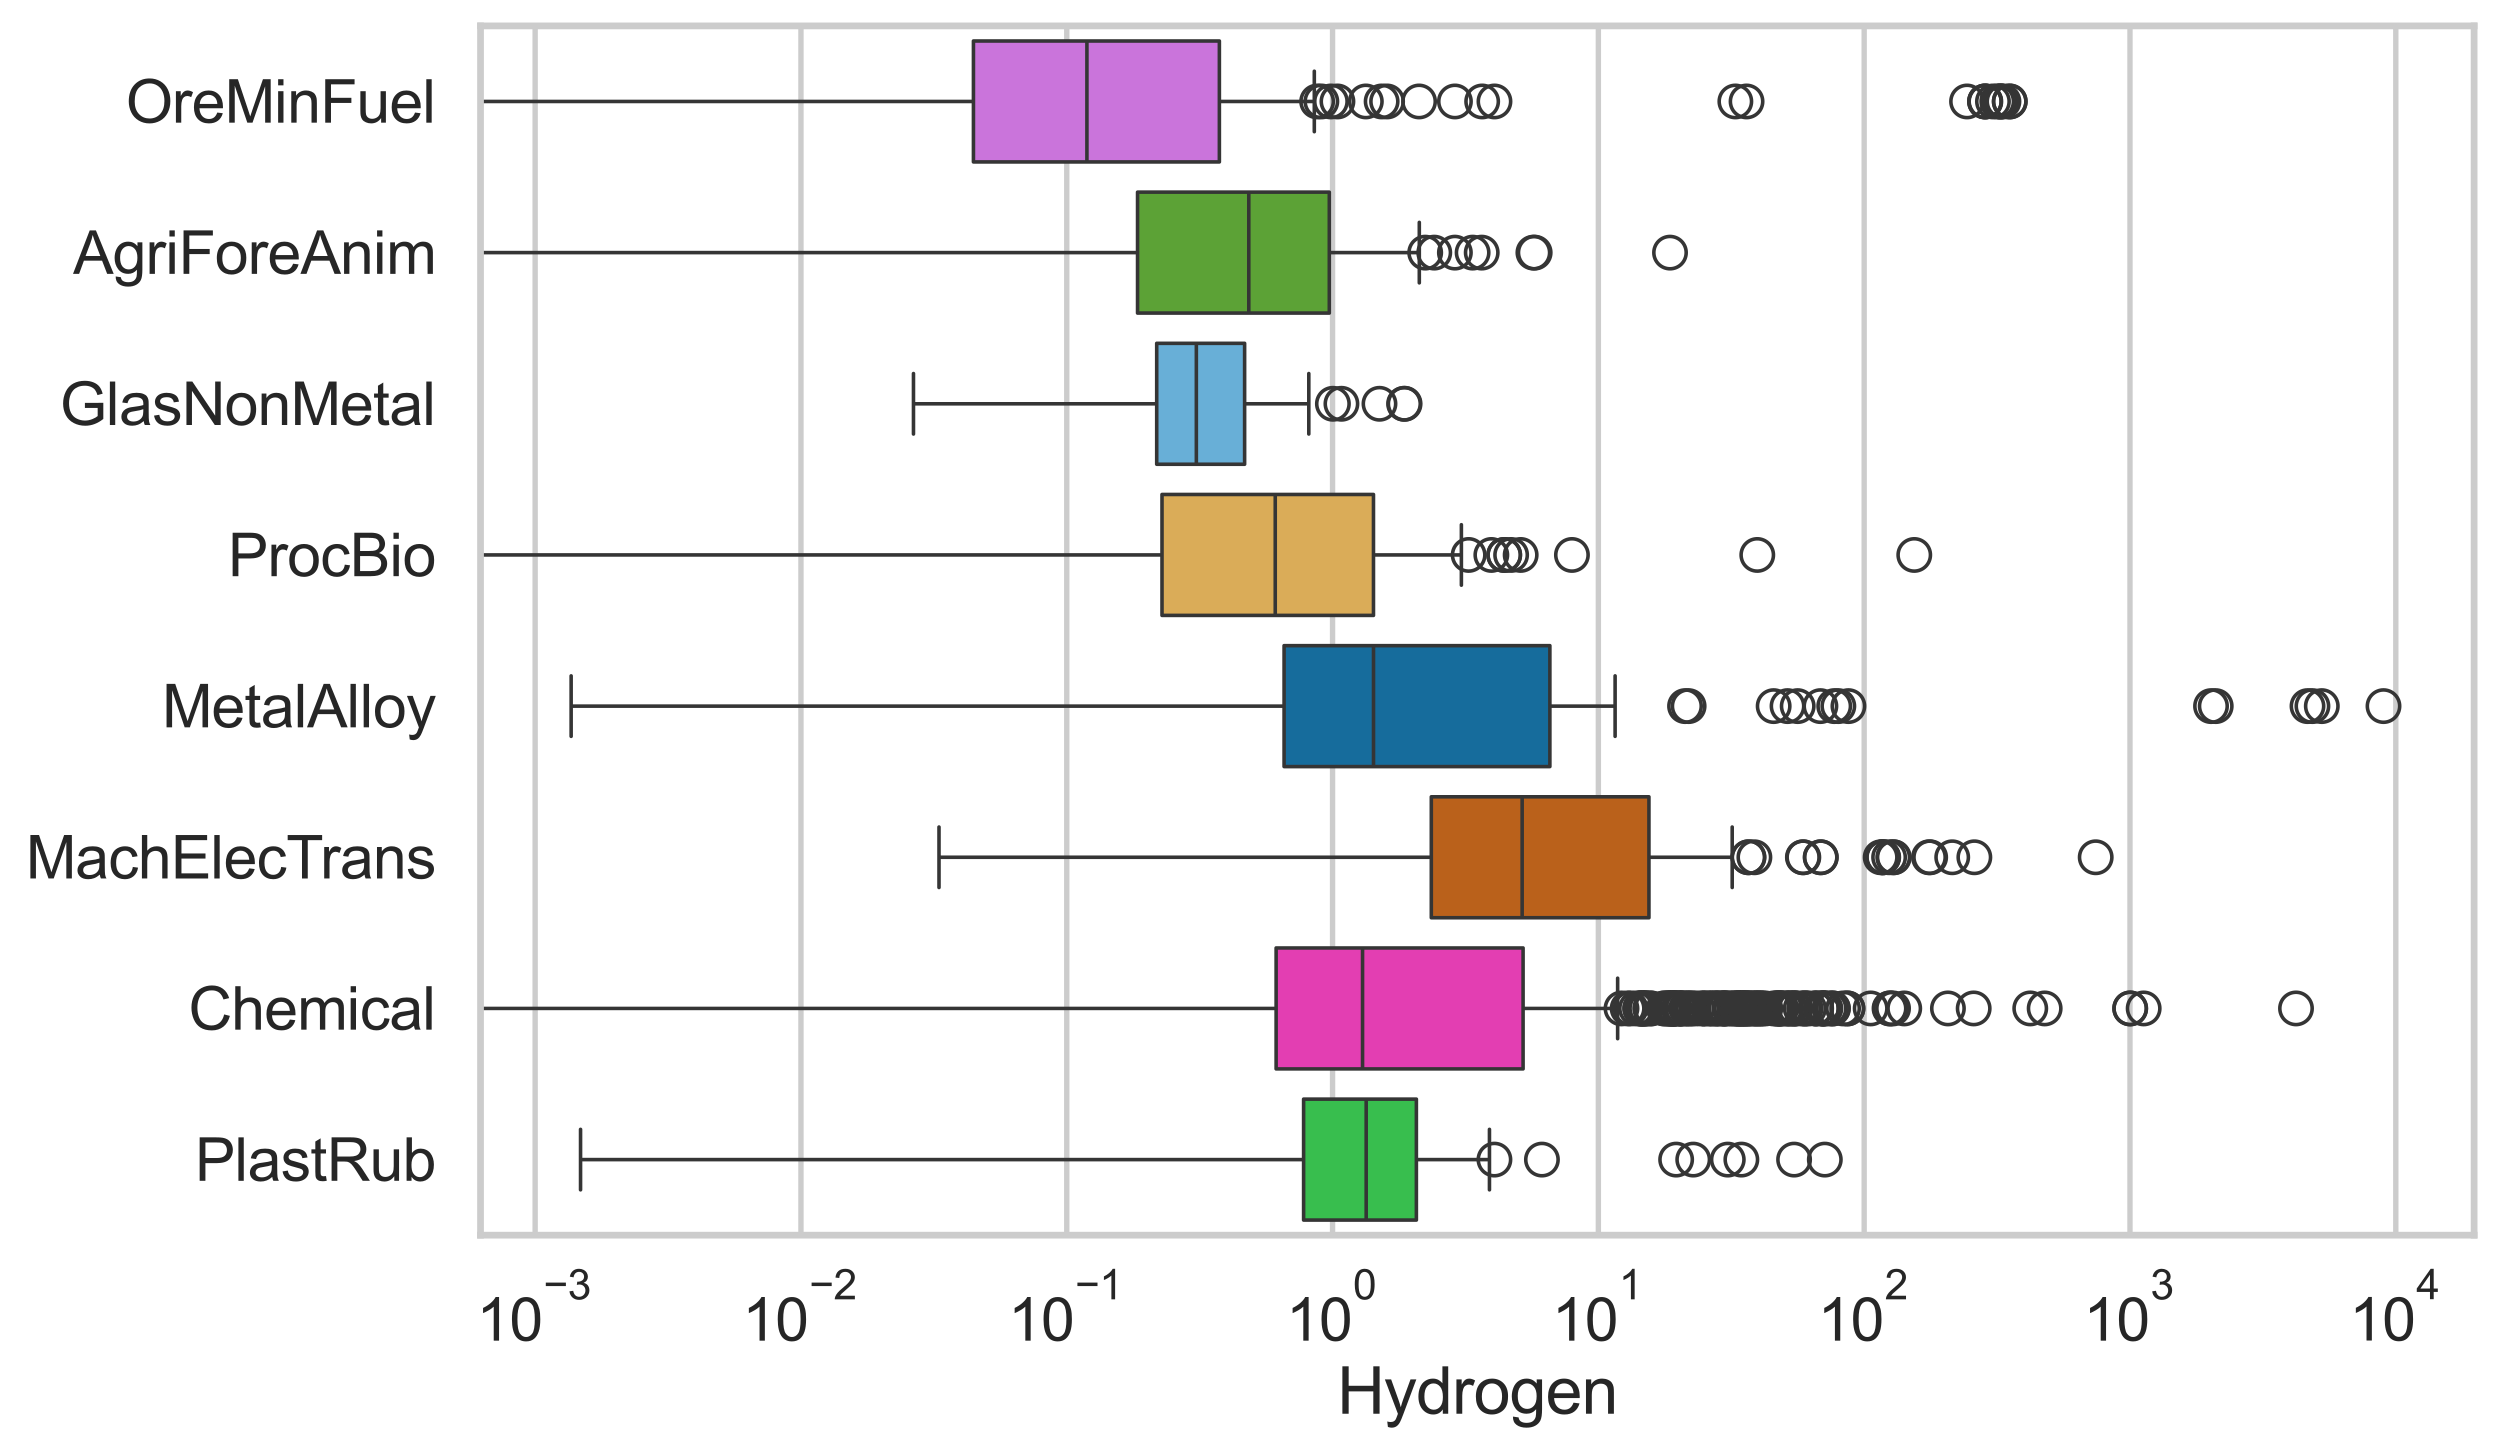 <?xml version="1.0" encoding="utf-8" standalone="no"?>
<!DOCTYPE svg PUBLIC "-//W3C//DTD SVG 1.1//EN"
  "http://www.w3.org/Graphics/SVG/1.1/DTD/svg11.dtd">
<svg xmlns:xlink="http://www.w3.org/1999/xlink" width="695.577pt" height="404.332pt" viewBox="0 0 695.577 404.332" xmlns="http://www.w3.org/2000/svg" version="1.1">
 <defs>
  <style type="text/css">*{stroke-linejoin: round; stroke-linecap: butt}</style>
 </defs>
 <g id="figure_1">
  <g id="patch_1">
   <path d="M 0 404.332 
L 695.577 404.332 
L 695.577 0 
L 0 0 
z
" style="fill: #ffffff"/>
  </g>
  <g id="axes_1">
   <g id="patch_2">
    <path d="M 133.697 343.665 
L 688.377 343.665 
L 688.377 7.2 
L 133.697 7.2 
z
" style="fill: #ffffff"/>
   </g>
   <g id="matplotlib.axis_1">
    <g id="xtick_1">
     <g id="line2d_1">
      <path d="M 148.895 343.665 
L 148.895 7.2 
" clip-path="url(#p8aed9f9559)" style="fill: none; stroke: #cccccc; stroke-width: 1.5; stroke-linecap: round"/>
     </g>
     <g id="text_1">
      <!-- $\mathdefault{10^{-3}}$ -->
      <g style="fill: #262626" transform="translate(132.56 373.18) scale(0.165 -0.165)">
       <defs>
        <path id="ArialMT-31" d="M 2384 0 
L 1822 0 
L 1822 3584 
Q 1619 3391 1289 3197 
Q 959 3003 697 2906 
L 697 3450 
Q 1169 3672 1522 3987 
Q 1875 4303 2022 4600 
L 2384 4600 
L 2384 0 
z
" transform="scale(0.016)"/>
        <path id="ArialMT-30" d="M 266 2259 
Q 266 3072 433 3567 
Q 600 4063 929 4331 
Q 1259 4600 1759 4600 
Q 2128 4600 2406 4451 
Q 2684 4303 2865 4023 
Q 3047 3744 3150 3342 
Q 3253 2941 3253 2259 
Q 3253 1453 3087 958 
Q 2922 463 2592 192 
Q 2263 -78 1759 -78 
Q 1097 -78 719 397 
Q 266 969 266 2259 
z
M 844 2259 
Q 844 1131 1108 757 
Q 1372 384 1759 384 
Q 2147 384 2411 759 
Q 2675 1134 2675 2259 
Q 2675 3391 2411 3762 
Q 2147 4134 1753 4134 
Q 1366 4134 1134 3806 
Q 844 3388 844 2259 
z
" transform="scale(0.016)"/>
        <path id="ArialMT-2212" d="M 3381 1997 
L 356 1997 
L 356 2522 
L 3381 2522 
L 3381 1997 
z
" transform="scale(0.016)"/>
        <path id="ArialMT-33" d="M 269 1209 
L 831 1284 
Q 928 806 1161 595 
Q 1394 384 1728 384 
Q 2125 384 2398 659 
Q 2672 934 2672 1341 
Q 2672 1728 2419 1979 
Q 2166 2231 1775 2231 
Q 1616 2231 1378 2169 
L 1441 2663 
Q 1497 2656 1531 2656 
Q 1891 2656 2178 2843 
Q 2466 3031 2466 3422 
Q 2466 3731 2256 3934 
Q 2047 4138 1716 4138 
Q 1388 4138 1169 3931 
Q 950 3725 888 3313 
L 325 3413 
Q 428 3978 793 4289 
Q 1159 4600 1703 4600 
Q 2078 4600 2393 4439 
Q 2709 4278 2876 4000 
Q 3044 3722 3044 3409 
Q 3044 3113 2884 2869 
Q 2725 2625 2413 2481 
Q 2819 2388 3044 2092 
Q 3269 1797 3269 1353 
Q 3269 753 2831 336 
Q 2394 -81 1725 -81 
Q 1122 -81 723 278 
Q 325 638 269 1209 
z
" transform="scale(0.016)"/>
       </defs>
       <use xlink:href="#ArialMT-31" transform="translate(0 0.994)"/>
       <use xlink:href="#ArialMT-30" transform="translate(55.615 0.994)"/>
       <use xlink:href="#ArialMT-2212" transform="translate(112.973 70.688) scale(0.7)"/>
       <use xlink:href="#ArialMT-33" transform="translate(153.852 70.688) scale(0.7)"/>
      </g>
     </g>
    </g>
    <g id="xtick_2">
     <g id="line2d_2">
      <path d="M 222.85 343.665 
L 222.85 7.2 
" clip-path="url(#p8aed9f9559)" style="fill: none; stroke: #cccccc; stroke-width: 1.5; stroke-linecap: round"/>
     </g>
     <g id="text_2">
      <!-- $\mathdefault{10^{-2}}$ -->
      <g style="fill: #262626" transform="translate(206.515 373.18) scale(0.165 -0.165)">
       <defs>
        <path id="ArialMT-32" d="M 3222 541 
L 3222 0 
L 194 0 
Q 188 203 259 391 
Q 375 700 629 1000 
Q 884 1300 1366 1694 
Q 2113 2306 2375 2664 
Q 2638 3022 2638 3341 
Q 2638 3675 2398 3904 
Q 2159 4134 1775 4134 
Q 1369 4134 1125 3890 
Q 881 3647 878 3216 
L 300 3275 
Q 359 3922 746 4261 
Q 1134 4600 1788 4600 
Q 2447 4600 2831 4234 
Q 3216 3869 3216 3328 
Q 3216 3053 3103 2787 
Q 2991 2522 2730 2228 
Q 2469 1934 1863 1422 
Q 1356 997 1212 845 
Q 1069 694 975 541 
L 3222 541 
z
" transform="scale(0.016)"/>
       </defs>
       <use xlink:href="#ArialMT-31" transform="translate(0 0.994)"/>
       <use xlink:href="#ArialMT-30" transform="translate(55.615 0.994)"/>
       <use xlink:href="#ArialMT-2212" transform="translate(112.973 70.688) scale(0.7)"/>
       <use xlink:href="#ArialMT-32" transform="translate(153.852 70.688) scale(0.7)"/>
      </g>
     </g>
    </g>
    <g id="xtick_3">
     <g id="line2d_3">
      <path d="M 296.805 343.665 
L 296.805 7.2 
" clip-path="url(#p8aed9f9559)" style="fill: none; stroke: #cccccc; stroke-width: 1.5; stroke-linecap: round"/>
     </g>
     <g id="text_3">
      <!-- $\mathdefault{10^{-1}}$ -->
      <g style="fill: #262626" transform="translate(280.47 373.18) scale(0.165 -0.165)">
       <use xlink:href="#ArialMT-31" transform="translate(0 0.994)"/>
       <use xlink:href="#ArialMT-30" transform="translate(55.615 0.994)"/>
       <use xlink:href="#ArialMT-2212" transform="translate(112.973 70.688) scale(0.7)"/>
       <use xlink:href="#ArialMT-31" transform="translate(153.852 70.688) scale(0.7)"/>
      </g>
     </g>
    </g>
    <g id="xtick_4">
     <g id="line2d_4">
      <path d="M 370.76 343.665 
L 370.76 7.2 
" clip-path="url(#p8aed9f9559)" style="fill: none; stroke: #cccccc; stroke-width: 1.5; stroke-linecap: round"/>
     </g>
     <g id="text_4">
      <!-- $\mathdefault{10^{0}}$ -->
      <g style="fill: #262626" transform="translate(357.808 373.18) scale(0.165 -0.165)">
       <use xlink:href="#ArialMT-31" transform="translate(0 0.994)"/>
       <use xlink:href="#ArialMT-30" transform="translate(55.615 0.994)"/>
       <use xlink:href="#ArialMT-30" transform="translate(112.973 70.688) scale(0.7)"/>
      </g>
     </g>
    </g>
    <g id="xtick_5">
     <g id="line2d_5">
      <path d="M 444.716 343.665 
L 444.716 7.2 
" clip-path="url(#p8aed9f9559)" style="fill: none; stroke: #cccccc; stroke-width: 1.5; stroke-linecap: round"/>
     </g>
     <g id="text_5">
      <!-- $\mathdefault{10^{1}}$ -->
      <g style="fill: #262626" transform="translate(431.763 373.18) scale(0.165 -0.165)">
       <use xlink:href="#ArialMT-31" transform="translate(0 0.994)"/>
       <use xlink:href="#ArialMT-30" transform="translate(55.615 0.994)"/>
       <use xlink:href="#ArialMT-31" transform="translate(112.973 70.688) scale(0.7)"/>
      </g>
     </g>
    </g>
    <g id="xtick_6">
     <g id="line2d_6">
      <path d="M 518.671 343.665 
L 518.671 7.2 
" clip-path="url(#p8aed9f9559)" style="fill: none; stroke: #cccccc; stroke-width: 1.5; stroke-linecap: round"/>
     </g>
     <g id="text_6">
      <!-- $\mathdefault{10^{2}}$ -->
      <g style="fill: #262626" transform="translate(505.719 373.18) scale(0.165 -0.165)">
       <use xlink:href="#ArialMT-31" transform="translate(0 0.994)"/>
       <use xlink:href="#ArialMT-30" transform="translate(55.615 0.994)"/>
       <use xlink:href="#ArialMT-32" transform="translate(112.973 70.688) scale(0.7)"/>
      </g>
     </g>
    </g>
    <g id="xtick_7">
     <g id="line2d_7">
      <path d="M 592.626 343.665 
L 592.626 7.2 
" clip-path="url(#p8aed9f9559)" style="fill: none; stroke: #cccccc; stroke-width: 1.5; stroke-linecap: round"/>
     </g>
     <g id="text_7">
      <!-- $\mathdefault{10^{3}}$ -->
      <g style="fill: #262626" transform="translate(579.674 373.18) scale(0.165 -0.165)">
       <use xlink:href="#ArialMT-31" transform="translate(0 0.994)"/>
       <use xlink:href="#ArialMT-30" transform="translate(55.615 0.994)"/>
       <use xlink:href="#ArialMT-33" transform="translate(112.973 70.688) scale(0.7)"/>
      </g>
     </g>
    </g>
    <g id="xtick_8">
     <g id="line2d_8">
      <path d="M 666.582 343.665 
L 666.582 7.2 
" clip-path="url(#p8aed9f9559)" style="fill: none; stroke: #cccccc; stroke-width: 1.5; stroke-linecap: round"/>
     </g>
     <g id="text_8">
      <!-- $\mathdefault{10^{4}}$ -->
      <g style="fill: #262626" transform="translate(653.629 373.015) scale(0.165 -0.165)">
       <defs>
        <path id="ArialMT-34" d="M 2069 0 
L 2069 1097 
L 81 1097 
L 81 1613 
L 2172 4581 
L 2631 4581 
L 2631 1613 
L 3250 1613 
L 3250 1097 
L 2631 1097 
L 2631 0 
L 2069 0 
z
M 2069 1613 
L 2069 3678 
L 634 1613 
L 2069 1613 
z
" transform="scale(0.016)"/>
       </defs>
       <use xlink:href="#ArialMT-31" transform="translate(0 0.202)"/>
       <use xlink:href="#ArialMT-30" transform="translate(55.615 0.202)"/>
       <use xlink:href="#ArialMT-34" transform="translate(112.973 69.895) scale(0.7)"/>
      </g>
     </g>
    </g>
    <g id="xtick_9"/>
    <g id="xtick_10"/>
    <g id="xtick_11"/>
    <g id="xtick_12"/>
    <g id="xtick_13"/>
    <g id="xtick_14"/>
    <g id="xtick_15"/>
    <g id="xtick_16"/>
    <g id="xtick_17"/>
    <g id="xtick_18"/>
    <g id="xtick_19"/>
    <g id="xtick_20"/>
    <g id="xtick_21"/>
    <g id="xtick_22"/>
    <g id="xtick_23"/>
    <g id="xtick_24"/>
    <g id="xtick_25"/>
    <g id="xtick_26"/>
    <g id="xtick_27"/>
    <g id="xtick_28"/>
    <g id="xtick_29"/>
    <g id="xtick_30"/>
    <g id="xtick_31"/>
    <g id="xtick_32"/>
    <g id="xtick_33"/>
    <g id="xtick_34"/>
    <g id="xtick_35"/>
    <g id="xtick_36"/>
    <g id="xtick_37"/>
    <g id="xtick_38"/>
    <g id="xtick_39"/>
    <g id="xtick_40"/>
    <g id="xtick_41"/>
    <g id="xtick_42"/>
    <g id="xtick_43"/>
    <g id="xtick_44"/>
    <g id="xtick_45"/>
    <g id="xtick_46"/>
    <g id="xtick_47"/>
    <g id="xtick_48"/>
    <g id="xtick_49"/>
    <g id="xtick_50"/>
    <g id="xtick_51"/>
    <g id="xtick_52"/>
    <g id="xtick_53"/>
    <g id="xtick_54"/>
    <g id="xtick_55"/>
    <g id="xtick_56"/>
    <g id="xtick_57"/>
    <g id="xtick_58"/>
    <g id="xtick_59"/>
    <g id="xtick_60"/>
    <g id="xtick_61"/>
    <g id="xtick_62"/>
    <g id="xtick_63"/>
    <g id="xtick_64"/>
    <g id="xtick_65"/>
    <g id="xtick_66"/>
    <g id="xtick_67"/>
    <g id="text_9">
     <!-- Hydrogen -->
     <g style="fill: #262626" transform="translate(372.016 393.344) scale(0.18 -0.18)">
      <defs>
       <path id="ArialMT-48" d="M 513 0 
L 513 4581 
L 1119 4581 
L 1119 2700 
L 3500 2700 
L 3500 4581 
L 4106 4581 
L 4106 0 
L 3500 0 
L 3500 2159 
L 1119 2159 
L 1119 0 
L 513 0 
z
" transform="scale(0.016)"/>
       <path id="ArialMT-79" d="M 397 -1278 
L 334 -750 
Q 519 -800 656 -800 
Q 844 -800 956 -737 
Q 1069 -675 1141 -563 
Q 1194 -478 1313 -144 
Q 1328 -97 1363 -6 
L 103 3319 
L 709 3319 
L 1400 1397 
Q 1534 1031 1641 628 
Q 1738 1016 1872 1384 
L 2581 3319 
L 3144 3319 
L 1881 -56 
Q 1678 -603 1566 -809 
Q 1416 -1088 1222 -1217 
Q 1028 -1347 759 -1347 
Q 597 -1347 397 -1278 
z
" transform="scale(0.016)"/>
       <path id="ArialMT-64" d="M 2575 0 
L 2575 419 
Q 2259 -75 1647 -75 
Q 1250 -75 917 144 
Q 584 363 401 755 
Q 219 1147 219 1656 
Q 219 2153 384 2558 
Q 550 2963 881 3178 
Q 1213 3394 1622 3394 
Q 1922 3394 2156 3267 
Q 2391 3141 2538 2938 
L 2538 4581 
L 3097 4581 
L 3097 0 
L 2575 0 
z
M 797 1656 
Q 797 1019 1065 703 
Q 1334 388 1700 388 
Q 2069 388 2326 689 
Q 2584 991 2584 1609 
Q 2584 2291 2321 2609 
Q 2059 2928 1675 2928 
Q 1300 2928 1048 2622 
Q 797 2316 797 1656 
z
" transform="scale(0.016)"/>
       <path id="ArialMT-72" d="M 416 0 
L 416 3319 
L 922 3319 
L 922 2816 
Q 1116 3169 1280 3281 
Q 1444 3394 1641 3394 
Q 1925 3394 2219 3213 
L 2025 2691 
Q 1819 2813 1613 2813 
Q 1428 2813 1281 2702 
Q 1134 2591 1072 2394 
Q 978 2094 978 1738 
L 978 0 
L 416 0 
z
" transform="scale(0.016)"/>
       <path id="ArialMT-6f" d="M 213 1659 
Q 213 2581 725 3025 
Q 1153 3394 1769 3394 
Q 2453 3394 2887 2945 
Q 3322 2497 3322 1706 
Q 3322 1066 3130 698 
Q 2938 331 2570 128 
Q 2203 -75 1769 -75 
Q 1072 -75 642 372 
Q 213 819 213 1659 
z
M 791 1659 
Q 791 1022 1069 705 
Q 1347 388 1769 388 
Q 2188 388 2466 706 
Q 2744 1025 2744 1678 
Q 2744 2294 2464 2611 
Q 2184 2928 1769 2928 
Q 1347 2928 1069 2612 
Q 791 2297 791 1659 
z
" transform="scale(0.016)"/>
       <path id="ArialMT-67" d="M 319 -275 
L 866 -356 
Q 900 -609 1056 -725 
Q 1266 -881 1628 -881 
Q 2019 -881 2231 -725 
Q 2444 -569 2519 -288 
Q 2563 -116 2559 434 
Q 2191 0 1641 0 
Q 956 0 581 494 
Q 206 988 206 1678 
Q 206 2153 378 2554 
Q 550 2956 876 3175 
Q 1203 3394 1644 3394 
Q 2231 3394 2613 2919 
L 2613 3319 
L 3131 3319 
L 3131 450 
Q 3131 -325 2973 -648 
Q 2816 -972 2473 -1159 
Q 2131 -1347 1631 -1347 
Q 1038 -1347 672 -1080 
Q 306 -813 319 -275 
z
M 784 1719 
Q 784 1066 1043 766 
Q 1303 466 1694 466 
Q 2081 466 2343 764 
Q 2606 1063 2606 1700 
Q 2606 2309 2336 2618 
Q 2066 2928 1684 2928 
Q 1309 2928 1046 2623 
Q 784 2319 784 1719 
z
" transform="scale(0.016)"/>
       <path id="ArialMT-65" d="M 2694 1069 
L 3275 997 
Q 3138 488 2766 206 
Q 2394 -75 1816 -75 
Q 1088 -75 661 373 
Q 234 822 234 1631 
Q 234 2469 665 2931 
Q 1097 3394 1784 3394 
Q 2450 3394 2872 2941 
Q 3294 2488 3294 1666 
Q 3294 1616 3291 1516 
L 816 1516 
Q 847 969 1125 678 
Q 1403 388 1819 388 
Q 2128 388 2347 550 
Q 2566 713 2694 1069 
z
M 847 1978 
L 2700 1978 
Q 2663 2397 2488 2606 
Q 2219 2931 1791 2931 
Q 1403 2931 1139 2672 
Q 875 2413 847 1978 
z
" transform="scale(0.016)"/>
       <path id="ArialMT-6e" d="M 422 0 
L 422 3319 
L 928 3319 
L 928 2847 
Q 1294 3394 1984 3394 
Q 2284 3394 2536 3286 
Q 2788 3178 2913 3003 
Q 3038 2828 3088 2588 
Q 3119 2431 3119 2041 
L 3119 0 
L 2556 0 
L 2556 2019 
Q 2556 2363 2490 2533 
Q 2425 2703 2258 2804 
Q 2091 2906 1866 2906 
Q 1506 2906 1245 2678 
Q 984 2450 984 1813 
L 984 0 
L 422 0 
z
" transform="scale(0.016)"/>
      </defs>
      <use xlink:href="#ArialMT-48"/>
      <use xlink:href="#ArialMT-79" transform="translate(72.217 0)"/>
      <use xlink:href="#ArialMT-64" transform="translate(122.217 0)"/>
      <use xlink:href="#ArialMT-72" transform="translate(177.832 0)"/>
      <use xlink:href="#ArialMT-6f" transform="translate(211.133 0)"/>
      <use xlink:href="#ArialMT-67" transform="translate(266.748 0)"/>
      <use xlink:href="#ArialMT-65" transform="translate(322.363 0)"/>
      <use xlink:href="#ArialMT-6e" transform="translate(377.979 0)"/>
     </g>
    </g>
   </g>
   <g id="matplotlib.axis_2">
    <g id="ytick_1">
     <g id="text_10">
      <!-- OreMinFuel -->
      <g style="fill: #262626" transform="translate(35.013 34.134) scale(0.165 -0.165)">
       <defs>
        <path id="ArialMT-4f" d="M 309 2231 
Q 309 3372 921 4017 
Q 1534 4663 2503 4663 
Q 3138 4663 3647 4359 
Q 4156 4056 4423 3514 
Q 4691 2972 4691 2284 
Q 4691 1588 4409 1038 
Q 4128 488 3612 205 
Q 3097 -78 2500 -78 
Q 1853 -78 1343 234 
Q 834 547 571 1087 
Q 309 1628 309 2231 
z
M 934 2222 
Q 934 1394 1379 917 
Q 1825 441 2497 441 
Q 3181 441 3623 922 
Q 4066 1403 4066 2288 
Q 4066 2847 3877 3264 
Q 3688 3681 3323 3911 
Q 2959 4141 2506 4141 
Q 1863 4141 1398 3698 
Q 934 3256 934 2222 
z
" transform="scale(0.016)"/>
        <path id="ArialMT-4d" d="M 475 0 
L 475 4581 
L 1388 4581 
L 2472 1338 
Q 2622 884 2691 659 
Q 2769 909 2934 1394 
L 4031 4581 
L 4847 4581 
L 4847 0 
L 4263 0 
L 4263 3834 
L 2931 0 
L 2384 0 
L 1059 3900 
L 1059 0 
L 475 0 
z
" transform="scale(0.016)"/>
        <path id="ArialMT-69" d="M 425 3934 
L 425 4581 
L 988 4581 
L 988 3934 
L 425 3934 
z
M 425 0 
L 425 3319 
L 988 3319 
L 988 0 
L 425 0 
z
" transform="scale(0.016)"/>
        <path id="ArialMT-46" d="M 525 0 
L 525 4581 
L 3616 4581 
L 3616 4041 
L 1131 4041 
L 1131 2622 
L 3281 2622 
L 3281 2081 
L 1131 2081 
L 1131 0 
L 525 0 
z
" transform="scale(0.016)"/>
        <path id="ArialMT-75" d="M 2597 0 
L 2597 488 
Q 2209 -75 1544 -75 
Q 1250 -75 995 37 
Q 741 150 617 320 
Q 494 491 444 738 
Q 409 903 409 1263 
L 409 3319 
L 972 3319 
L 972 1478 
Q 972 1038 1006 884 
Q 1059 663 1231 536 
Q 1403 409 1656 409 
Q 1909 409 2131 539 
Q 2353 669 2445 892 
Q 2538 1116 2538 1541 
L 2538 3319 
L 3100 3319 
L 3100 0 
L 2597 0 
z
" transform="scale(0.016)"/>
        <path id="ArialMT-6c" d="M 409 0 
L 409 4581 
L 972 4581 
L 972 0 
L 409 0 
z
" transform="scale(0.016)"/>
       </defs>
       <use xlink:href="#ArialMT-4f"/>
       <use xlink:href="#ArialMT-72" transform="translate(77.783 0)"/>
       <use xlink:href="#ArialMT-65" transform="translate(111.084 0)"/>
       <use xlink:href="#ArialMT-4d" transform="translate(166.699 0)"/>
       <use xlink:href="#ArialMT-69" transform="translate(250 0)"/>
       <use xlink:href="#ArialMT-6e" transform="translate(272.217 0)"/>
       <use xlink:href="#ArialMT-46" transform="translate(327.832 0)"/>
       <use xlink:href="#ArialMT-75" transform="translate(388.916 0)"/>
       <use xlink:href="#ArialMT-65" transform="translate(444.531 0)"/>
       <use xlink:href="#ArialMT-6c" transform="translate(500.146 0)"/>
      </g>
     </g>
    </g>
    <g id="ytick_2">
     <g id="text_11">
      <!-- AgriForeAnim -->
      <g style="fill: #262626" transform="translate(20.341 76.192) scale(0.165 -0.165)">
       <defs>
        <path id="ArialMT-41" d="M -9 0 
L 1750 4581 
L 2403 4581 
L 4278 0 
L 3588 0 
L 3053 1388 
L 1138 1388 
L 634 0 
L -9 0 
z
M 1313 1881 
L 2866 1881 
L 2388 3150 
Q 2169 3728 2063 4100 
Q 1975 3659 1816 3225 
L 1313 1881 
z
" transform="scale(0.016)"/>
        <path id="ArialMT-6d" d="M 422 0 
L 422 3319 
L 925 3319 
L 925 2853 
Q 1081 3097 1340 3245 
Q 1600 3394 1931 3394 
Q 2300 3394 2536 3241 
Q 2772 3088 2869 2813 
Q 3263 3394 3894 3394 
Q 4388 3394 4653 3120 
Q 4919 2847 4919 2278 
L 4919 0 
L 4359 0 
L 4359 2091 
Q 4359 2428 4304 2576 
Q 4250 2725 4106 2815 
Q 3963 2906 3769 2906 
Q 3419 2906 3187 2673 
Q 2956 2441 2956 1928 
L 2956 0 
L 2394 0 
L 2394 2156 
Q 2394 2531 2256 2718 
Q 2119 2906 1806 2906 
Q 1569 2906 1367 2781 
Q 1166 2656 1075 2415 
Q 984 2175 984 1722 
L 984 0 
L 422 0 
z
" transform="scale(0.016)"/>
       </defs>
       <use xlink:href="#ArialMT-41"/>
       <use xlink:href="#ArialMT-67" transform="translate(66.699 0)"/>
       <use xlink:href="#ArialMT-72" transform="translate(122.314 0)"/>
       <use xlink:href="#ArialMT-69" transform="translate(155.615 0)"/>
       <use xlink:href="#ArialMT-46" transform="translate(177.832 0)"/>
       <use xlink:href="#ArialMT-6f" transform="translate(238.916 0)"/>
       <use xlink:href="#ArialMT-72" transform="translate(294.531 0)"/>
       <use xlink:href="#ArialMT-65" transform="translate(327.832 0)"/>
       <use xlink:href="#ArialMT-41" transform="translate(383.447 0)"/>
       <use xlink:href="#ArialMT-6e" transform="translate(450.146 0)"/>
       <use xlink:href="#ArialMT-69" transform="translate(505.762 0)"/>
       <use xlink:href="#ArialMT-6d" transform="translate(527.979 0)"/>
      </g>
     </g>
    </g>
    <g id="ytick_3">
     <g id="text_12">
      <!-- GlasNonMetal -->
      <g style="fill: #262626" transform="translate(16.659 118.25) scale(0.165 -0.165)">
       <defs>
        <path id="ArialMT-47" d="M 2638 1797 
L 2638 2334 
L 4578 2338 
L 4578 638 
Q 4131 281 3656 101 
Q 3181 -78 2681 -78 
Q 2006 -78 1454 211 
Q 903 500 622 1047 
Q 341 1594 341 2269 
Q 341 2938 620 3517 
Q 900 4097 1425 4378 
Q 1950 4659 2634 4659 
Q 3131 4659 3532 4498 
Q 3934 4338 4162 4050 
Q 4391 3763 4509 3300 
L 3963 3150 
Q 3859 3500 3706 3700 
Q 3553 3900 3268 4020 
Q 2984 4141 2638 4141 
Q 2222 4141 1919 4014 
Q 1616 3888 1430 3681 
Q 1244 3475 1141 3228 
Q 966 2803 966 2306 
Q 966 1694 1177 1281 
Q 1388 869 1791 669 
Q 2194 469 2647 469 
Q 3041 469 3416 620 
Q 3791 772 3984 944 
L 3984 1797 
L 2638 1797 
z
" transform="scale(0.016)"/>
        <path id="ArialMT-61" d="M 2588 409 
Q 2275 144 1986 34 
Q 1697 -75 1366 -75 
Q 819 -75 525 192 
Q 231 459 231 875 
Q 231 1119 342 1320 
Q 453 1522 633 1644 
Q 813 1766 1038 1828 
Q 1203 1872 1538 1913 
Q 2219 1994 2541 2106 
Q 2544 2222 2544 2253 
Q 2544 2597 2384 2738 
Q 2169 2928 1744 2928 
Q 1347 2928 1158 2789 
Q 969 2650 878 2297 
L 328 2372 
Q 403 2725 575 2942 
Q 747 3159 1072 3276 
Q 1397 3394 1825 3394 
Q 2250 3394 2515 3294 
Q 2781 3194 2906 3042 
Q 3031 2891 3081 2659 
Q 3109 2516 3109 2141 
L 3109 1391 
Q 3109 606 3145 398 
Q 3181 191 3288 0 
L 2700 0 
Q 2613 175 2588 409 
z
M 2541 1666 
Q 2234 1541 1622 1453 
Q 1275 1403 1131 1340 
Q 988 1278 909 1158 
Q 831 1038 831 891 
Q 831 666 1001 516 
Q 1172 366 1500 366 
Q 1825 366 2078 508 
Q 2331 650 2450 897 
Q 2541 1088 2541 1459 
L 2541 1666 
z
" transform="scale(0.016)"/>
        <path id="ArialMT-73" d="M 197 991 
L 753 1078 
Q 800 744 1014 566 
Q 1228 388 1613 388 
Q 2000 388 2187 545 
Q 2375 703 2375 916 
Q 2375 1106 2209 1216 
Q 2094 1291 1634 1406 
Q 1016 1563 777 1677 
Q 538 1791 414 1992 
Q 291 2194 291 2438 
Q 291 2659 392 2848 
Q 494 3038 669 3163 
Q 800 3259 1026 3326 
Q 1253 3394 1513 3394 
Q 1903 3394 2198 3281 
Q 2494 3169 2634 2976 
Q 2775 2784 2828 2463 
L 2278 2388 
Q 2241 2644 2061 2787 
Q 1881 2931 1553 2931 
Q 1166 2931 1000 2803 
Q 834 2675 834 2503 
Q 834 2394 903 2306 
Q 972 2216 1119 2156 
Q 1203 2125 1616 2013 
Q 2213 1853 2448 1751 
Q 2684 1650 2818 1456 
Q 2953 1263 2953 975 
Q 2953 694 2789 445 
Q 2625 197 2315 61 
Q 2006 -75 1616 -75 
Q 969 -75 630 194 
Q 291 463 197 991 
z
" transform="scale(0.016)"/>
        <path id="ArialMT-4e" d="M 488 0 
L 488 4581 
L 1109 4581 
L 3516 984 
L 3516 4581 
L 4097 4581 
L 4097 0 
L 3475 0 
L 1069 3600 
L 1069 0 
L 488 0 
z
" transform="scale(0.016)"/>
        <path id="ArialMT-74" d="M 1650 503 
L 1731 6 
Q 1494 -44 1306 -44 
Q 1000 -44 831 53 
Q 663 150 594 308 
Q 525 466 525 972 
L 525 2881 
L 113 2881 
L 113 3319 
L 525 3319 
L 525 4141 
L 1084 4478 
L 1084 3319 
L 1650 3319 
L 1650 2881 
L 1084 2881 
L 1084 941 
Q 1084 700 1114 631 
Q 1144 563 1211 522 
Q 1278 481 1403 481 
Q 1497 481 1650 503 
z
" transform="scale(0.016)"/>
       </defs>
       <use xlink:href="#ArialMT-47"/>
       <use xlink:href="#ArialMT-6c" transform="translate(77.783 0)"/>
       <use xlink:href="#ArialMT-61" transform="translate(100 0)"/>
       <use xlink:href="#ArialMT-73" transform="translate(155.615 0)"/>
       <use xlink:href="#ArialMT-4e" transform="translate(205.615 0)"/>
       <use xlink:href="#ArialMT-6f" transform="translate(277.832 0)"/>
       <use xlink:href="#ArialMT-6e" transform="translate(333.447 0)"/>
       <use xlink:href="#ArialMT-4d" transform="translate(389.062 0)"/>
       <use xlink:href="#ArialMT-65" transform="translate(472.363 0)"/>
       <use xlink:href="#ArialMT-74" transform="translate(527.979 0)"/>
       <use xlink:href="#ArialMT-61" transform="translate(555.762 0)"/>
       <use xlink:href="#ArialMT-6c" transform="translate(611.377 0)"/>
      </g>
     </g>
    </g>
    <g id="ytick_4">
     <g id="text_13">
      <!-- ProcBio -->
      <g style="fill: #262626" transform="translate(63.424 160.308) scale(0.165 -0.165)">
       <defs>
        <path id="ArialMT-50" d="M 494 0 
L 494 4581 
L 2222 4581 
Q 2678 4581 2919 4538 
Q 3256 4481 3484 4323 
Q 3713 4166 3852 3881 
Q 3991 3597 3991 3256 
Q 3991 2672 3619 2267 
Q 3247 1863 2275 1863 
L 1100 1863 
L 1100 0 
L 494 0 
z
M 1100 2403 
L 2284 2403 
Q 2872 2403 3119 2622 
Q 3366 2841 3366 3238 
Q 3366 3525 3220 3729 
Q 3075 3934 2838 4000 
Q 2684 4041 2272 4041 
L 1100 4041 
L 1100 2403 
z
" transform="scale(0.016)"/>
        <path id="ArialMT-63" d="M 2588 1216 
L 3141 1144 
Q 3050 572 2676 248 
Q 2303 -75 1759 -75 
Q 1078 -75 664 370 
Q 250 816 250 1647 
Q 250 2184 428 2587 
Q 606 2991 970 3192 
Q 1334 3394 1763 3394 
Q 2303 3394 2647 3120 
Q 2991 2847 3088 2344 
L 2541 2259 
Q 2463 2594 2264 2762 
Q 2066 2931 1784 2931 
Q 1359 2931 1093 2626 
Q 828 2322 828 1663 
Q 828 994 1084 691 
Q 1341 388 1753 388 
Q 2084 388 2306 591 
Q 2528 794 2588 1216 
z
" transform="scale(0.016)"/>
        <path id="ArialMT-42" d="M 469 0 
L 469 4581 
L 2188 4581 
Q 2713 4581 3030 4442 
Q 3347 4303 3526 4014 
Q 3706 3725 3706 3409 
Q 3706 3116 3547 2856 
Q 3388 2597 3066 2438 
Q 3481 2316 3704 2022 
Q 3928 1728 3928 1328 
Q 3928 1006 3792 729 
Q 3656 453 3456 303 
Q 3256 153 2954 76 
Q 2653 0 2216 0 
L 469 0 
z
M 1075 2656 
L 2066 2656 
Q 2469 2656 2644 2709 
Q 2875 2778 2992 2937 
Q 3109 3097 3109 3338 
Q 3109 3566 3000 3739 
Q 2891 3913 2687 3977 
Q 2484 4041 1991 4041 
L 1075 4041 
L 1075 2656 
z
M 1075 541 
L 2216 541 
Q 2509 541 2628 563 
Q 2838 600 2978 687 
Q 3119 775 3209 942 
Q 3300 1109 3300 1328 
Q 3300 1584 3169 1773 
Q 3038 1963 2805 2039 
Q 2572 2116 2134 2116 
L 1075 2116 
L 1075 541 
z
" transform="scale(0.016)"/>
       </defs>
       <use xlink:href="#ArialMT-50"/>
       <use xlink:href="#ArialMT-72" transform="translate(66.699 0)"/>
       <use xlink:href="#ArialMT-6f" transform="translate(100 0)"/>
       <use xlink:href="#ArialMT-63" transform="translate(155.615 0)"/>
       <use xlink:href="#ArialMT-42" transform="translate(205.615 0)"/>
       <use xlink:href="#ArialMT-69" transform="translate(272.314 0)"/>
       <use xlink:href="#ArialMT-6f" transform="translate(294.531 0)"/>
      </g>
     </g>
    </g>
    <g id="ytick_5">
     <g id="text_14">
      <!-- MetalAlloy -->
      <g style="fill: #262626" transform="translate(45.088 202.366) scale(0.165 -0.165)">
       <use xlink:href="#ArialMT-4d"/>
       <use xlink:href="#ArialMT-65" transform="translate(83.301 0)"/>
       <use xlink:href="#ArialMT-74" transform="translate(138.916 0)"/>
       <use xlink:href="#ArialMT-61" transform="translate(166.699 0)"/>
       <use xlink:href="#ArialMT-6c" transform="translate(222.314 0)"/>
       <use xlink:href="#ArialMT-41" transform="translate(244.531 0)"/>
       <use xlink:href="#ArialMT-6c" transform="translate(311.23 0)"/>
       <use xlink:href="#ArialMT-6c" transform="translate(333.447 0)"/>
       <use xlink:href="#ArialMT-6f" transform="translate(355.664 0)"/>
       <use xlink:href="#ArialMT-79" transform="translate(411.279 0)"/>
      </g>
     </g>
    </g>
    <g id="ytick_6">
     <g id="text_15">
      <!-- MachElecTrans -->
      <g style="fill: #262626" transform="translate(7.2 244.425) scale(0.165 -0.165)">
       <defs>
        <path id="ArialMT-68" d="M 422 0 
L 422 4581 
L 984 4581 
L 984 2938 
Q 1378 3394 1978 3394 
Q 2347 3394 2619 3248 
Q 2891 3103 3008 2847 
Q 3125 2591 3125 2103 
L 3125 0 
L 2563 0 
L 2563 2103 
Q 2563 2525 2380 2717 
Q 2197 2909 1863 2909 
Q 1613 2909 1392 2779 
Q 1172 2650 1078 2428 
Q 984 2206 984 1816 
L 984 0 
L 422 0 
z
" transform="scale(0.016)"/>
        <path id="ArialMT-45" d="M 506 0 
L 506 4581 
L 3819 4581 
L 3819 4041 
L 1113 4041 
L 1113 2638 
L 3647 2638 
L 3647 2100 
L 1113 2100 
L 1113 541 
L 3925 541 
L 3925 0 
L 506 0 
z
" transform="scale(0.016)"/>
        <path id="ArialMT-54" d="M 1659 0 
L 1659 4041 
L 150 4041 
L 150 4581 
L 3781 4581 
L 3781 4041 
L 2266 4041 
L 2266 0 
L 1659 0 
z
" transform="scale(0.016)"/>
       </defs>
       <use xlink:href="#ArialMT-4d"/>
       <use xlink:href="#ArialMT-61" transform="translate(83.301 0)"/>
       <use xlink:href="#ArialMT-63" transform="translate(138.916 0)"/>
       <use xlink:href="#ArialMT-68" transform="translate(188.916 0)"/>
       <use xlink:href="#ArialMT-45" transform="translate(244.531 0)"/>
       <use xlink:href="#ArialMT-6c" transform="translate(311.23 0)"/>
       <use xlink:href="#ArialMT-65" transform="translate(333.447 0)"/>
       <use xlink:href="#ArialMT-63" transform="translate(389.062 0)"/>
       <use xlink:href="#ArialMT-54" transform="translate(439.062 0)"/>
       <use xlink:href="#ArialMT-72" transform="translate(496.396 0)"/>
       <use xlink:href="#ArialMT-61" transform="translate(529.697 0)"/>
       <use xlink:href="#ArialMT-6e" transform="translate(585.312 0)"/>
       <use xlink:href="#ArialMT-73" transform="translate(640.928 0)"/>
      </g>
     </g>
    </g>
    <g id="ytick_7">
     <g id="text_16">
      <!-- Chemical -->
      <g style="fill: #262626" transform="translate(52.428 286.483) scale(0.165 -0.165)">
       <defs>
        <path id="ArialMT-43" d="M 3763 1606 
L 4369 1453 
Q 4178 706 3683 314 
Q 3188 -78 2472 -78 
Q 1731 -78 1267 223 
Q 803 525 561 1097 
Q 319 1669 319 2325 
Q 319 3041 592 3573 
Q 866 4106 1370 4382 
Q 1875 4659 2481 4659 
Q 3169 4659 3637 4309 
Q 4106 3959 4291 3325 
L 3694 3184 
Q 3534 3684 3231 3912 
Q 2928 4141 2469 4141 
Q 1941 4141 1586 3887 
Q 1231 3634 1087 3207 
Q 944 2781 944 2328 
Q 944 1744 1114 1308 
Q 1284 872 1643 656 
Q 2003 441 2422 441 
Q 2931 441 3284 734 
Q 3638 1028 3763 1606 
z
" transform="scale(0.016)"/>
       </defs>
       <use xlink:href="#ArialMT-43"/>
       <use xlink:href="#ArialMT-68" transform="translate(72.217 0)"/>
       <use xlink:href="#ArialMT-65" transform="translate(127.832 0)"/>
       <use xlink:href="#ArialMT-6d" transform="translate(183.447 0)"/>
       <use xlink:href="#ArialMT-69" transform="translate(266.748 0)"/>
       <use xlink:href="#ArialMT-63" transform="translate(288.965 0)"/>
       <use xlink:href="#ArialMT-61" transform="translate(338.965 0)"/>
       <use xlink:href="#ArialMT-6c" transform="translate(394.58 0)"/>
      </g>
     </g>
    </g>
    <g id="ytick_8">
     <g id="text_17">
      <!-- PlastRub -->
      <g style="fill: #262626" transform="translate(54.248 328.541) scale(0.165 -0.165)">
       <defs>
        <path id="ArialMT-52" d="M 503 0 
L 503 4581 
L 2534 4581 
Q 3147 4581 3465 4457 
Q 3784 4334 3975 4021 
Q 4166 3709 4166 3331 
Q 4166 2844 3850 2509 
Q 3534 2175 2875 2084 
Q 3116 1969 3241 1856 
Q 3506 1613 3744 1247 
L 4541 0 
L 3778 0 
L 3172 953 
Q 2906 1366 2734 1584 
Q 2563 1803 2427 1890 
Q 2291 1978 2150 2013 
Q 2047 2034 1813 2034 
L 1109 2034 
L 1109 0 
L 503 0 
z
M 1109 2559 
L 2413 2559 
Q 2828 2559 3062 2645 
Q 3297 2731 3419 2920 
Q 3541 3109 3541 3331 
Q 3541 3656 3305 3865 
Q 3069 4075 2559 4075 
L 1109 4075 
L 1109 2559 
z
" transform="scale(0.016)"/>
        <path id="ArialMT-62" d="M 941 0 
L 419 0 
L 419 4581 
L 981 4581 
L 981 2947 
Q 1338 3394 1891 3394 
Q 2197 3394 2470 3270 
Q 2744 3147 2920 2923 
Q 3097 2700 3197 2384 
Q 3297 2069 3297 1709 
Q 3297 856 2875 390 
Q 2453 -75 1863 -75 
Q 1275 -75 941 416 
L 941 0 
z
M 934 1684 
Q 934 1088 1097 822 
Q 1363 388 1816 388 
Q 2184 388 2453 708 
Q 2722 1028 2722 1663 
Q 2722 2313 2464 2622 
Q 2206 2931 1841 2931 
Q 1472 2931 1203 2611 
Q 934 2291 934 1684 
z
" transform="scale(0.016)"/>
       </defs>
       <use xlink:href="#ArialMT-50"/>
       <use xlink:href="#ArialMT-6c" transform="translate(66.699 0)"/>
       <use xlink:href="#ArialMT-61" transform="translate(88.916 0)"/>
       <use xlink:href="#ArialMT-73" transform="translate(144.531 0)"/>
       <use xlink:href="#ArialMT-74" transform="translate(194.531 0)"/>
       <use xlink:href="#ArialMT-52" transform="translate(222.314 0)"/>
       <use xlink:href="#ArialMT-75" transform="translate(294.531 0)"/>
       <use xlink:href="#ArialMT-62" transform="translate(350.146 0)"/>
      </g>
     </g>
    </g>
   </g>
   <g id="patch_3">
    <path d="M 270.84 11.406 
L 270.84 45.052 
L 339.268 45.052 
L 339.268 11.406 
L 270.84 11.406 
z
" clip-path="url(#p8aed9f9559)" style="fill: #ca74db; stroke: #353535; stroke-linejoin: miter"/>
   </g>
   <g id="line2d_9">
    <path d="M 270.84 28.229 
L -1 28.229 
" clip-path="url(#p8aed9f9559)" style="fill: none; stroke: #353535"/>
   </g>
   <g id="line2d_10">
    <path d="M 339.268 28.229 
L 365.681 28.229 
" clip-path="url(#p8aed9f9559)" style="fill: none; stroke: #353535"/>
   </g>
   <g id="line2d_11">
    <path clip-path="url(#p8aed9f9559)" style="fill: none; stroke: #353535; stroke-linecap: round"/>
   </g>
   <g id="line2d_12">
    <path d="M 365.681 19.817 
L 365.681 36.641 
" clip-path="url(#p8aed9f9559)" style="fill: none; stroke: #353535; stroke-linecap: round"/>
   </g>
   <g id="line2d_13">
    <defs>
     <path id="m2aa6410988" d="M 0 4.5 
C 1.193 4.5 2.338 4.026 3.182 3.182 
C 4.026 2.338 4.5 1.193 4.5 0 
C 4.5 -1.193 4.026 -2.338 3.182 -3.182 
C 2.338 -4.026 1.193 -4.5 0 -4.5 
C -1.193 -4.5 -2.338 -4.026 -3.182 -3.182 
C -4.026 -2.338 -4.5 -1.193 -4.5 0 
C -4.5 1.193 -4.026 2.338 -3.182 3.182 
C -2.338 4.026 -1.193 4.5 0 4.5 
z
" style="stroke: #353535"/>
    </defs>
    <g clip-path="url(#p8aed9f9559)">
     <use xlink:href="#m2aa6410988" x="556.683" y="28.229" style="fill-opacity: 0; stroke: #353535"/>
     <use xlink:href="#m2aa6410988" x="552.293" y="28.229" style="fill-opacity: 0; stroke: #353535"/>
     <use xlink:href="#m2aa6410988" x="412.382" y="28.229" style="fill-opacity: 0; stroke: #353535"/>
     <use xlink:href="#m2aa6410988" x="380.018" y="28.229" style="fill-opacity: 0; stroke: #353535"/>
     <use xlink:href="#m2aa6410988" x="394.827" y="28.229" style="fill-opacity: 0; stroke: #353535"/>
     <use xlink:href="#m2aa6410988" x="404.809" y="28.229" style="fill-opacity: 0; stroke: #353535"/>
     <use xlink:href="#m2aa6410988" x="415.807" y="28.229" style="fill-opacity: 0; stroke: #353535"/>
     <use xlink:href="#m2aa6410988" x="384.411" y="28.229" style="fill-opacity: 0; stroke: #353535"/>
     <use xlink:href="#m2aa6410988" x="367.64" y="28.229" style="fill-opacity: 0; stroke: #353535"/>
     <use xlink:href="#m2aa6410988" x="559.168" y="28.229" style="fill-opacity: 0; stroke: #353535"/>
     <use xlink:href="#m2aa6410988" x="385.933" y="28.229" style="fill-opacity: 0; stroke: #353535"/>
     <use xlink:href="#m2aa6410988" x="557.418" y="28.229" style="fill-opacity: 0; stroke: #353535"/>
     <use xlink:href="#m2aa6410988" x="555.699" y="28.229" style="fill-opacity: 0; stroke: #353535"/>
     <use xlink:href="#m2aa6410988" x="485.946" y="28.229" style="fill-opacity: 0; stroke: #353535"/>
     <use xlink:href="#m2aa6410988" x="552.297" y="28.229" style="fill-opacity: 0; stroke: #353535"/>
     <use xlink:href="#m2aa6410988" x="370.296" y="28.229" style="fill-opacity: 0; stroke: #353535"/>
     <use xlink:href="#m2aa6410988" x="556.548" y="28.229" style="fill-opacity: 0; stroke: #353535"/>
     <use xlink:href="#m2aa6410988" x="559.168" y="28.229" style="fill-opacity: 0; stroke: #353535"/>
     <use xlink:href="#m2aa6410988" x="482.83" y="28.229" style="fill-opacity: 0; stroke: #353535"/>
     <use xlink:href="#m2aa6410988" x="366.468" y="28.229" style="fill-opacity: 0; stroke: #353535"/>
     <use xlink:href="#m2aa6410988" x="372.116" y="28.229" style="fill-opacity: 0; stroke: #353535"/>
     <use xlink:href="#m2aa6410988" x="552.389" y="28.229" style="fill-opacity: 0; stroke: #353535"/>
     <use xlink:href="#m2aa6410988" x="556.548" y="28.229" style="fill-opacity: 0; stroke: #353535"/>
     <use xlink:href="#m2aa6410988" x="554.5" y="28.229" style="fill-opacity: 0; stroke: #353535"/>
     <use xlink:href="#m2aa6410988" x="547.293" y="28.229" style="fill-opacity: 0; stroke: #353535"/>
    </g>
   </g>
   <g id="patch_4">
    <path d="M 316.503 53.464 
L 316.503 87.11 
L 369.853 87.11 
L 369.853 53.464 
L 316.503 53.464 
z
" clip-path="url(#p8aed9f9559)" style="fill: #5ca236; stroke: #353535; stroke-linejoin: miter"/>
   </g>
   <g id="line2d_14">
    <path d="M 316.503 70.287 
L -1 70.287 
" clip-path="url(#p8aed9f9559)" style="fill: none; stroke: #353535"/>
   </g>
   <g id="line2d_15">
    <path d="M 369.853 70.287 
L 394.894 70.287 
" clip-path="url(#p8aed9f9559)" style="fill: none; stroke: #353535"/>
   </g>
   <g id="line2d_16">
    <path clip-path="url(#p8aed9f9559)" style="fill: none; stroke: #353535; stroke-linecap: round"/>
   </g>
   <g id="line2d_17">
    <path d="M 394.894 61.875 
L 394.894 78.699 
" clip-path="url(#p8aed9f9559)" style="fill: none; stroke: #353535; stroke-linecap: round"/>
   </g>
   <g id="line2d_18">
    <g clip-path="url(#p8aed9f9559)">
     <use xlink:href="#m2aa6410988" x="412.257" y="70.287" style="fill-opacity: 0; stroke: #353535"/>
     <use xlink:href="#m2aa6410988" x="396.534" y="70.287" style="fill-opacity: 0; stroke: #353535"/>
     <use xlink:href="#m2aa6410988" x="464.649" y="70.287" style="fill-opacity: 0; stroke: #353535"/>
     <use xlink:href="#m2aa6410988" x="426.642" y="70.287" style="fill-opacity: 0; stroke: #353535"/>
     <use xlink:href="#m2aa6410988" x="426.992" y="70.287" style="fill-opacity: 0; stroke: #353535"/>
     <use xlink:href="#m2aa6410988" x="404.795" y="70.287" style="fill-opacity: 0; stroke: #353535"/>
     <use xlink:href="#m2aa6410988" x="409.728" y="70.287" style="fill-opacity: 0; stroke: #353535"/>
     <use xlink:href="#m2aa6410988" x="399.055" y="70.287" style="fill-opacity: 0; stroke: #353535"/>
    </g>
   </g>
   <g id="patch_5">
    <path d="M 321.831 95.522 
L 321.831 129.168 
L 346.291 129.168 
L 346.291 95.522 
L 321.831 95.522 
z
" clip-path="url(#p8aed9f9559)" style="fill: #68afd7; stroke: #353535; stroke-linejoin: miter"/>
   </g>
   <g id="line2d_19">
    <path d="M 321.831 112.345 
L 254.157 112.345 
" clip-path="url(#p8aed9f9559)" style="fill: none; stroke: #353535"/>
   </g>
   <g id="line2d_20">
    <path d="M 346.291 112.345 
L 364.151 112.345 
" clip-path="url(#p8aed9f9559)" style="fill: none; stroke: #353535"/>
   </g>
   <g id="line2d_21">
    <path d="M 254.157 103.934 
L 254.157 120.757 
" clip-path="url(#p8aed9f9559)" style="fill: none; stroke: #353535; stroke-linecap: round"/>
   </g>
   <g id="line2d_22">
    <path d="M 364.151 103.934 
L 364.151 120.757 
" clip-path="url(#p8aed9f9559)" style="fill: none; stroke: #353535; stroke-linecap: round"/>
   </g>
   <g id="line2d_23">
    <g clip-path="url(#p8aed9f9559)">
     <use xlink:href="#m2aa6410988" x="-1" y="112.345" style="fill-opacity: 0; stroke: #353535"/>
     <use xlink:href="#m2aa6410988" x="390.797" y="112.345" style="fill-opacity: 0; stroke: #353535"/>
     <use xlink:href="#m2aa6410988" x="373.227" y="112.345" style="fill-opacity: 0; stroke: #353535"/>
     <use xlink:href="#m2aa6410988" x="390.662" y="112.345" style="fill-opacity: 0; stroke: #353535"/>
     <use xlink:href="#m2aa6410988" x="370.855" y="112.345" style="fill-opacity: 0; stroke: #353535"/>
     <use xlink:href="#m2aa6410988" x="383.816" y="112.345" style="fill-opacity: 0; stroke: #353535"/>
    </g>
   </g>
   <g id="patch_6">
    <path d="M 323.305 137.58 
L 323.305 171.226 
L 382.144 171.226 
L 382.144 137.58 
L 323.305 137.58 
z
" clip-path="url(#p8aed9f9559)" style="fill: #daac58; stroke: #353535; stroke-linejoin: miter"/>
   </g>
   <g id="line2d_24">
    <path d="M 323.305 154.403 
L -1 154.403 
" clip-path="url(#p8aed9f9559)" style="fill: none; stroke: #353535"/>
   </g>
   <g id="line2d_25">
    <path d="M 382.144 154.403 
L 406.601 154.403 
" clip-path="url(#p8aed9f9559)" style="fill: none; stroke: #353535"/>
   </g>
   <g id="line2d_26">
    <path clip-path="url(#p8aed9f9559)" style="fill: none; stroke: #353535; stroke-linecap: round"/>
   </g>
   <g id="line2d_27">
    <path d="M 406.601 145.992 
L 406.601 162.815 
" clip-path="url(#p8aed9f9559)" style="fill: none; stroke: #353535; stroke-linecap: round"/>
   </g>
   <g id="line2d_28">
    <g clip-path="url(#p8aed9f9559)">
     <use xlink:href="#m2aa6410988" x="423.096" y="154.403" style="fill-opacity: 0; stroke: #353535"/>
     <use xlink:href="#m2aa6410988" x="420.441" y="154.403" style="fill-opacity: 0; stroke: #353535"/>
     <use xlink:href="#m2aa6410988" x="408.624" y="154.403" style="fill-opacity: 0; stroke: #353535"/>
     <use xlink:href="#m2aa6410988" x="418.515" y="154.403" style="fill-opacity: 0; stroke: #353535"/>
     <use xlink:href="#m2aa6410988" x="532.609" y="154.403" style="fill-opacity: 0; stroke: #353535"/>
     <use xlink:href="#m2aa6410988" x="437.36" y="154.403" style="fill-opacity: 0; stroke: #353535"/>
     <use xlink:href="#m2aa6410988" x="488.929" y="154.403" style="fill-opacity: 0; stroke: #353535"/>
     <use xlink:href="#m2aa6410988" x="418.53" y="154.403" style="fill-opacity: 0; stroke: #353535"/>
     <use xlink:href="#m2aa6410988" x="414.937" y="154.403" style="fill-opacity: 0; stroke: #353535"/>
    </g>
   </g>
   <g id="patch_7">
    <path d="M 357.271 179.638 
L 357.271 213.285 
L 431.222 213.285 
L 431.222 179.638 
L 357.271 179.638 
z
" clip-path="url(#p8aed9f9559)" style="fill: #166c9c; stroke: #353535; stroke-linejoin: miter"/>
   </g>
   <g id="line2d_29">
    <path d="M 357.271 196.461 
L 158.91 196.461 
" clip-path="url(#p8aed9f9559)" style="fill: none; stroke: #353535"/>
   </g>
   <g id="line2d_30">
    <path d="M 431.222 196.461 
L 449.373 196.461 
" clip-path="url(#p8aed9f9559)" style="fill: none; stroke: #353535"/>
   </g>
   <g id="line2d_31">
    <path d="M 158.91 188.05 
L 158.91 204.873 
" clip-path="url(#p8aed9f9559)" style="fill: none; stroke: #353535; stroke-linecap: round"/>
   </g>
   <g id="line2d_32">
    <path d="M 449.373 188.05 
L 449.373 204.873 
" clip-path="url(#p8aed9f9559)" style="fill: none; stroke: #353535; stroke-linecap: round"/>
   </g>
   <g id="line2d_33">
    <g clip-path="url(#p8aed9f9559)">
     <use xlink:href="#m2aa6410988" x="663.164" y="196.461" style="fill-opacity: 0; stroke: #353535"/>
     <use xlink:href="#m2aa6410988" x="510.343" y="196.461" style="fill-opacity: 0; stroke: #353535"/>
     <use xlink:href="#m2aa6410988" x="468.834" y="196.461" style="fill-opacity: 0; stroke: #353535"/>
     <use xlink:href="#m2aa6410988" x="643.389" y="196.461" style="fill-opacity: 0; stroke: #353535"/>
     <use xlink:href="#m2aa6410988" x="511.482" y="196.461" style="fill-opacity: 0; stroke: #353535"/>
     <use xlink:href="#m2aa6410988" x="497.346" y="196.461" style="fill-opacity: 0; stroke: #353535"/>
     <use xlink:href="#m2aa6410988" x="616.48" y="196.461" style="fill-opacity: 0; stroke: #353535"/>
     <use xlink:href="#m2aa6410988" x="615.177" y="196.461" style="fill-opacity: 0; stroke: #353535"/>
     <use xlink:href="#m2aa6410988" x="645.996" y="196.461" style="fill-opacity: 0; stroke: #353535"/>
     <use xlink:href="#m2aa6410988" x="514.288" y="196.461" style="fill-opacity: 0; stroke: #353535"/>
     <use xlink:href="#m2aa6410988" x="500.172" y="196.461" style="fill-opacity: 0; stroke: #353535"/>
     <use xlink:href="#m2aa6410988" x="506.495" y="196.461" style="fill-opacity: 0; stroke: #353535"/>
     <use xlink:href="#m2aa6410988" x="642.02" y="196.461" style="fill-opacity: 0; stroke: #353535"/>
     <use xlink:href="#m2aa6410988" x="469.826" y="196.461" style="fill-opacity: 0; stroke: #353535"/>
     <use xlink:href="#m2aa6410988" x="493.486" y="196.461" style="fill-opacity: 0; stroke: #353535"/>
    </g>
   </g>
   <g id="patch_8">
    <path d="M 398.234 221.696 
L 398.234 255.343 
L 458.785 255.343 
L 458.785 221.696 
L 398.234 221.696 
z
" clip-path="url(#p8aed9f9559)" style="fill: #ba611b; stroke: #353535; stroke-linejoin: miter"/>
   </g>
   <g id="line2d_34">
    <path d="M 398.234 238.519 
L 261.26 238.519 
" clip-path="url(#p8aed9f9559)" style="fill: none; stroke: #353535"/>
   </g>
   <g id="line2d_35">
    <path d="M 458.785 238.519 
L 481.951 238.519 
" clip-path="url(#p8aed9f9559)" style="fill: none; stroke: #353535"/>
   </g>
   <g id="line2d_36">
    <path d="M 261.26 230.108 
L 261.26 246.931 
" clip-path="url(#p8aed9f9559)" style="fill: none; stroke: #353535; stroke-linecap: round"/>
   </g>
   <g id="line2d_37">
    <path d="M 481.951 230.108 
L 481.951 246.931 
" clip-path="url(#p8aed9f9559)" style="fill: none; stroke: #353535; stroke-linecap: round"/>
   </g>
   <g id="line2d_38">
    <g clip-path="url(#p8aed9f9559)">
     <use xlink:href="#m2aa6410988" x="501.742" y="238.519" style="fill-opacity: 0; stroke: #353535"/>
     <use xlink:href="#m2aa6410988" x="537.032" y="238.519" style="fill-opacity: 0; stroke: #353535"/>
     <use xlink:href="#m2aa6410988" x="506.559" y="238.519" style="fill-opacity: 0; stroke: #353535"/>
     <use xlink:href="#m2aa6410988" x="523.854" y="238.519" style="fill-opacity: 0; stroke: #353535"/>
     <use xlink:href="#m2aa6410988" x="523.854" y="238.519" style="fill-opacity: 0; stroke: #353535"/>
     <use xlink:href="#m2aa6410988" x="526.9" y="238.519" style="fill-opacity: 0; stroke: #353535"/>
     <use xlink:href="#m2aa6410988" x="536.703" y="238.519" style="fill-opacity: 0; stroke: #353535"/>
     <use xlink:href="#m2aa6410988" x="488.126" y="238.519" style="fill-opacity: 0; stroke: #353535"/>
     <use xlink:href="#m2aa6410988" x="523.969" y="238.519" style="fill-opacity: 0; stroke: #353535"/>
     <use xlink:href="#m2aa6410988" x="506.612" y="238.519" style="fill-opacity: 0; stroke: #353535"/>
     <use xlink:href="#m2aa6410988" x="486.439" y="238.519" style="fill-opacity: 0; stroke: #353535"/>
     <use xlink:href="#m2aa6410988" x="501.621" y="238.519" style="fill-opacity: 0; stroke: #353535"/>
     <use xlink:href="#m2aa6410988" x="523.263" y="238.519" style="fill-opacity: 0; stroke: #353535"/>
     <use xlink:href="#m2aa6410988" x="583.088" y="238.519" style="fill-opacity: 0; stroke: #353535"/>
     <use xlink:href="#m2aa6410988" x="486.495" y="238.519" style="fill-opacity: 0; stroke: #353535"/>
     <use xlink:href="#m2aa6410988" x="543.167" y="238.519" style="fill-opacity: 0; stroke: #353535"/>
     <use xlink:href="#m2aa6410988" x="526.77" y="238.519" style="fill-opacity: 0; stroke: #353535"/>
     <use xlink:href="#m2aa6410988" x="549.325" y="238.519" style="fill-opacity: 0; stroke: #353535"/>
     <use xlink:href="#m2aa6410988" x="525.61" y="238.519" style="fill-opacity: 0; stroke: #353535"/>
    </g>
   </g>
   <g id="patch_9">
    <path d="M 355.056 263.754 
L 355.056 297.401 
L 423.769 297.401 
L 423.769 263.754 
L 355.056 263.754 
z
" clip-path="url(#p8aed9f9559)" style="fill: #e33eb2; stroke: #353535; stroke-linejoin: miter"/>
   </g>
   <g id="line2d_39">
    <path d="M 355.056 280.577 
L -1 280.577 
" clip-path="url(#p8aed9f9559)" style="fill: none; stroke: #353535"/>
   </g>
   <g id="line2d_40">
    <path d="M 423.769 280.577 
L 450.079 280.577 
" clip-path="url(#p8aed9f9559)" style="fill: none; stroke: #353535"/>
   </g>
   <g id="line2d_41">
    <path clip-path="url(#p8aed9f9559)" style="fill: none; stroke: #353535; stroke-linecap: round"/>
   </g>
   <g id="line2d_42">
    <path d="M 450.079 272.166 
L 450.079 288.989 
" clip-path="url(#p8aed9f9559)" style="fill: none; stroke: #353535; stroke-linecap: round"/>
   </g>
   <g id="line2d_43">
    <g clip-path="url(#p8aed9f9559)">
     <use xlink:href="#m2aa6410988" x="485.475" y="280.577" style="fill-opacity: 0; stroke: #353535"/>
     <use xlink:href="#m2aa6410988" x="465.768" y="280.577" style="fill-opacity: 0; stroke: #353535"/>
     <use xlink:href="#m2aa6410988" x="499.273" y="280.577" style="fill-opacity: 0; stroke: #353535"/>
     <use xlink:href="#m2aa6410988" x="485.235" y="280.577" style="fill-opacity: 0; stroke: #353535"/>
     <use xlink:href="#m2aa6410988" x="507.89" y="280.577" style="fill-opacity: 0; stroke: #353535"/>
     <use xlink:href="#m2aa6410988" x="481.659" y="280.577" style="fill-opacity: 0; stroke: #353535"/>
     <use xlink:href="#m2aa6410988" x="509.039" y="280.577" style="fill-opacity: 0; stroke: #353535"/>
     <use xlink:href="#m2aa6410988" x="475.854" y="280.577" style="fill-opacity: 0; stroke: #353535"/>
     <use xlink:href="#m2aa6410988" x="509.908" y="280.577" style="fill-opacity: 0; stroke: #353535"/>
     <use xlink:href="#m2aa6410988" x="564.879" y="280.577" style="fill-opacity: 0; stroke: #353535"/>
     <use xlink:href="#m2aa6410988" x="469.824" y="280.577" style="fill-opacity: 0; stroke: #353535"/>
     <use xlink:href="#m2aa6410988" x="503.337" y="280.577" style="fill-opacity: 0; stroke: #353535"/>
     <use xlink:href="#m2aa6410988" x="465.768" y="280.577" style="fill-opacity: 0; stroke: #353535"/>
     <use xlink:href="#m2aa6410988" x="495.263" y="280.577" style="fill-opacity: 0; stroke: #353535"/>
     <use xlink:href="#m2aa6410988" x="464.324" y="280.577" style="fill-opacity: 0; stroke: #353535"/>
     <use xlink:href="#m2aa6410988" x="479.31" y="280.577" style="fill-opacity: 0; stroke: #353535"/>
     <use xlink:href="#m2aa6410988" x="457.651" y="280.577" style="fill-opacity: 0; stroke: #353535"/>
     <use xlink:href="#m2aa6410988" x="494.598" y="280.577" style="fill-opacity: 0; stroke: #353535"/>
     <use xlink:href="#m2aa6410988" x="470.598" y="280.577" style="fill-opacity: 0; stroke: #353535"/>
     <use xlink:href="#m2aa6410988" x="472.236" y="280.577" style="fill-opacity: 0; stroke: #353535"/>
     <use xlink:href="#m2aa6410988" x="462.902" y="280.577" style="fill-opacity: 0; stroke: #353535"/>
     <use xlink:href="#m2aa6410988" x="464.934" y="280.577" style="fill-opacity: 0; stroke: #353535"/>
     <use xlink:href="#m2aa6410988" x="507.449" y="280.577" style="fill-opacity: 0; stroke: #353535"/>
     <use xlink:href="#m2aa6410988" x="456.612" y="280.577" style="fill-opacity: 0; stroke: #353535"/>
     <use xlink:href="#m2aa6410988" x="483.912" y="280.577" style="fill-opacity: 0; stroke: #353535"/>
     <use xlink:href="#m2aa6410988" x="475.553" y="280.577" style="fill-opacity: 0; stroke: #353535"/>
     <use xlink:href="#m2aa6410988" x="497.943" y="280.577" style="fill-opacity: 0; stroke: #353535"/>
     <use xlink:href="#m2aa6410988" x="478.355" y="280.577" style="fill-opacity: 0; stroke: #353535"/>
     <use xlink:href="#m2aa6410988" x="469.305" y="280.577" style="fill-opacity: 0; stroke: #353535"/>
     <use xlink:href="#m2aa6410988" x="525.732" y="280.577" style="fill-opacity: 0; stroke: #353535"/>
     <use xlink:href="#m2aa6410988" x="467.074" y="280.577" style="fill-opacity: 0; stroke: #353535"/>
     <use xlink:href="#m2aa6410988" x="465.16" y="280.577" style="fill-opacity: 0; stroke: #353535"/>
     <use xlink:href="#m2aa6410988" x="495.112" y="280.577" style="fill-opacity: 0; stroke: #353535"/>
     <use xlink:href="#m2aa6410988" x="514.028" y="280.577" style="fill-opacity: 0; stroke: #353535"/>
     <use xlink:href="#m2aa6410988" x="499.143" y="280.577" style="fill-opacity: 0; stroke: #353535"/>
     <use xlink:href="#m2aa6410988" x="465.573" y="280.577" style="fill-opacity: 0; stroke: #353535"/>
     <use xlink:href="#m2aa6410988" x="501.01" y="280.577" style="fill-opacity: 0; stroke: #353535"/>
     <use xlink:href="#m2aa6410988" x="464.43" y="280.577" style="fill-opacity: 0; stroke: #353535"/>
     <use xlink:href="#m2aa6410988" x="482.727" y="280.577" style="fill-opacity: 0; stroke: #353535"/>
     <use xlink:href="#m2aa6410988" x="488.748" y="280.577" style="fill-opacity: 0; stroke: #353535"/>
     <use xlink:href="#m2aa6410988" x="506.989" y="280.577" style="fill-opacity: 0; stroke: #353535"/>
     <use xlink:href="#m2aa6410988" x="507.416" y="280.577" style="fill-opacity: 0; stroke: #353535"/>
     <use xlink:href="#m2aa6410988" x="456.94" y="280.577" style="fill-opacity: 0; stroke: #353535"/>
     <use xlink:href="#m2aa6410988" x="456.712" y="280.577" style="fill-opacity: 0; stroke: #353535"/>
     <use xlink:href="#m2aa6410988" x="473.638" y="280.577" style="fill-opacity: 0; stroke: #353535"/>
     <use xlink:href="#m2aa6410988" x="512.794" y="280.577" style="fill-opacity: 0; stroke: #353535"/>
     <use xlink:href="#m2aa6410988" x="457.024" y="280.577" style="fill-opacity: 0; stroke: #353535"/>
     <use xlink:href="#m2aa6410988" x="541.973" y="280.577" style="fill-opacity: 0; stroke: #353535"/>
     <use xlink:href="#m2aa6410988" x="529.815" y="280.577" style="fill-opacity: 0; stroke: #353535"/>
     <use xlink:href="#m2aa6410988" x="465.768" y="280.577" style="fill-opacity: 0; stroke: #353535"/>
     <use xlink:href="#m2aa6410988" x="467.701" y="280.577" style="fill-opacity: 0; stroke: #353535"/>
     <use xlink:href="#m2aa6410988" x="459.445" y="280.577" style="fill-opacity: 0; stroke: #353535"/>
     <use xlink:href="#m2aa6410988" x="484.192" y="280.577" style="fill-opacity: 0; stroke: #353535"/>
     <use xlink:href="#m2aa6410988" x="465.047" y="280.577" style="fill-opacity: 0; stroke: #353535"/>
     <use xlink:href="#m2aa6410988" x="499.546" y="280.577" style="fill-opacity: 0; stroke: #353535"/>
     <use xlink:href="#m2aa6410988" x="494.186" y="280.577" style="fill-opacity: 0; stroke: #353535"/>
     <use xlink:href="#m2aa6410988" x="495.263" y="280.577" style="fill-opacity: 0; stroke: #353535"/>
     <use xlink:href="#m2aa6410988" x="482.617" y="280.577" style="fill-opacity: 0; stroke: #353535"/>
     <use xlink:href="#m2aa6410988" x="507.017" y="280.577" style="fill-opacity: 0; stroke: #353535"/>
     <use xlink:href="#m2aa6410988" x="481.151" y="280.577" style="fill-opacity: 0; stroke: #353535"/>
     <use xlink:href="#m2aa6410988" x="484.914" y="280.577" style="fill-opacity: 0; stroke: #353535"/>
     <use xlink:href="#m2aa6410988" x="491.166" y="280.577" style="fill-opacity: 0; stroke: #353535"/>
     <use xlink:href="#m2aa6410988" x="493.46" y="280.577" style="fill-opacity: 0; stroke: #353535"/>
     <use xlink:href="#m2aa6410988" x="486.691" y="280.577" style="fill-opacity: 0; stroke: #353535"/>
     <use xlink:href="#m2aa6410988" x="502.385" y="280.577" style="fill-opacity: 0; stroke: #353535"/>
     <use xlink:href="#m2aa6410988" x="496.997" y="280.577" style="fill-opacity: 0; stroke: #353535"/>
     <use xlink:href="#m2aa6410988" x="478.015" y="280.577" style="fill-opacity: 0; stroke: #353535"/>
     <use xlink:href="#m2aa6410988" x="455.196" y="280.577" style="fill-opacity: 0; stroke: #353535"/>
     <use xlink:href="#m2aa6410988" x="463.97" y="280.577" style="fill-opacity: 0; stroke: #353535"/>
     <use xlink:href="#m2aa6410988" x="495.613" y="280.577" style="fill-opacity: 0; stroke: #353535"/>
     <use xlink:href="#m2aa6410988" x="496.748" y="280.577" style="fill-opacity: 0; stroke: #353535"/>
     <use xlink:href="#m2aa6410988" x="489.731" y="280.577" style="fill-opacity: 0; stroke: #353535"/>
     <use xlink:href="#m2aa6410988" x="453.679" y="280.577" style="fill-opacity: 0; stroke: #353535"/>
     <use xlink:href="#m2aa6410988" x="526.701" y="280.577" style="fill-opacity: 0; stroke: #353535"/>
     <use xlink:href="#m2aa6410988" x="485.719" y="280.577" style="fill-opacity: 0; stroke: #353535"/>
     <use xlink:href="#m2aa6410988" x="479.786" y="280.577" style="fill-opacity: 0; stroke: #353535"/>
     <use xlink:href="#m2aa6410988" x="483.606" y="280.577" style="fill-opacity: 0; stroke: #353535"/>
     <use xlink:href="#m2aa6410988" x="495.263" y="280.577" style="fill-opacity: 0; stroke: #353535"/>
     <use xlink:href="#m2aa6410988" x="483.246" y="280.577" style="fill-opacity: 0; stroke: #353535"/>
     <use xlink:href="#m2aa6410988" x="459.138" y="280.577" style="fill-opacity: 0; stroke: #353535"/>
     <use xlink:href="#m2aa6410988" x="497.829" y="280.577" style="fill-opacity: 0; stroke: #353535"/>
     <use xlink:href="#m2aa6410988" x="638.819" y="280.577" style="fill-opacity: 0; stroke: #353535"/>
     <use xlink:href="#m2aa6410988" x="514.01" y="280.577" style="fill-opacity: 0; stroke: #353535"/>
     <use xlink:href="#m2aa6410988" x="476.439" y="280.577" style="fill-opacity: 0; stroke: #353535"/>
     <use xlink:href="#m2aa6410988" x="465.768" y="280.577" style="fill-opacity: 0; stroke: #353535"/>
     <use xlink:href="#m2aa6410988" x="465.672" y="280.577" style="fill-opacity: 0; stroke: #353535"/>
     <use xlink:href="#m2aa6410988" x="474.194" y="280.577" style="fill-opacity: 0; stroke: #353535"/>
     <use xlink:href="#m2aa6410988" x="468.104" y="280.577" style="fill-opacity: 0; stroke: #353535"/>
     <use xlink:href="#m2aa6410988" x="466.028" y="280.577" style="fill-opacity: 0; stroke: #353535"/>
     <use xlink:href="#m2aa6410988" x="484.58" y="280.577" style="fill-opacity: 0; stroke: #353535"/>
     <use xlink:href="#m2aa6410988" x="456.324" y="280.577" style="fill-opacity: 0; stroke: #353535"/>
     <use xlink:href="#m2aa6410988" x="467.333" y="280.577" style="fill-opacity: 0; stroke: #353535"/>
     <use xlink:href="#m2aa6410988" x="467.437" y="280.577" style="fill-opacity: 0; stroke: #353535"/>
     <use xlink:href="#m2aa6410988" x="480.049" y="280.577" style="fill-opacity: 0; stroke: #353535"/>
     <use xlink:href="#m2aa6410988" x="484.718" y="280.577" style="fill-opacity: 0; stroke: #353535"/>
     <use xlink:href="#m2aa6410988" x="486.301" y="280.577" style="fill-opacity: 0; stroke: #353535"/>
     <use xlink:href="#m2aa6410988" x="485.58" y="280.577" style="fill-opacity: 0; stroke: #353535"/>
     <use xlink:href="#m2aa6410988" x="451.148" y="280.577" style="fill-opacity: 0; stroke: #353535"/>
     <use xlink:href="#m2aa6410988" x="489.822" y="280.577" style="fill-opacity: 0; stroke: #353535"/>
     <use xlink:href="#m2aa6410988" x="509.992" y="280.577" style="fill-opacity: 0; stroke: #353535"/>
     <use xlink:href="#m2aa6410988" x="479.631" y="280.577" style="fill-opacity: 0; stroke: #353535"/>
     <use xlink:href="#m2aa6410988" x="487.377" y="280.577" style="fill-opacity: 0; stroke: #353535"/>
     <use xlink:href="#m2aa6410988" x="456.439" y="280.577" style="fill-opacity: 0; stroke: #353535"/>
     <use xlink:href="#m2aa6410988" x="467.657" y="280.577" style="fill-opacity: 0; stroke: #353535"/>
     <use xlink:href="#m2aa6410988" x="505.313" y="280.577" style="fill-opacity: 0; stroke: #353535"/>
     <use xlink:href="#m2aa6410988" x="488.329" y="280.577" style="fill-opacity: 0; stroke: #353535"/>
     <use xlink:href="#m2aa6410988" x="479.889" y="280.577" style="fill-opacity: 0; stroke: #353535"/>
     <use xlink:href="#m2aa6410988" x="465.714" y="280.577" style="fill-opacity: 0; stroke: #353535"/>
     <use xlink:href="#m2aa6410988" x="477.367" y="280.577" style="fill-opacity: 0; stroke: #353535"/>
     <use xlink:href="#m2aa6410988" x="463.173" y="280.577" style="fill-opacity: 0; stroke: #353535"/>
     <use xlink:href="#m2aa6410988" x="474.2" y="280.577" style="fill-opacity: 0; stroke: #353535"/>
     <use xlink:href="#m2aa6410988" x="484.021" y="280.577" style="fill-opacity: 0; stroke: #353535"/>
     <use xlink:href="#m2aa6410988" x="499.381" y="280.577" style="fill-opacity: 0; stroke: #353535"/>
     <use xlink:href="#m2aa6410988" x="469.138" y="280.577" style="fill-opacity: 0; stroke: #353535"/>
     <use xlink:href="#m2aa6410988" x="568.888" y="280.577" style="fill-opacity: 0; stroke: #353535"/>
     <use xlink:href="#m2aa6410988" x="506.972" y="280.577" style="fill-opacity: 0; stroke: #353535"/>
     <use xlink:href="#m2aa6410988" x="470.931" y="280.577" style="fill-opacity: 0; stroke: #353535"/>
     <use xlink:href="#m2aa6410988" x="486.579" y="280.577" style="fill-opacity: 0; stroke: #353535"/>
     <use xlink:href="#m2aa6410988" x="592.683" y="280.577" style="fill-opacity: 0; stroke: #353535"/>
     <use xlink:href="#m2aa6410988" x="549.138" y="280.577" style="fill-opacity: 0; stroke: #353535"/>
     <use xlink:href="#m2aa6410988" x="457.709" y="280.577" style="fill-opacity: 0; stroke: #353535"/>
     <use xlink:href="#m2aa6410988" x="494.529" y="280.577" style="fill-opacity: 0; stroke: #353535"/>
     <use xlink:href="#m2aa6410988" x="477.419" y="280.577" style="fill-opacity: 0; stroke: #353535"/>
     <use xlink:href="#m2aa6410988" x="525.887" y="280.577" style="fill-opacity: 0; stroke: #353535"/>
     <use xlink:href="#m2aa6410988" x="483.623" y="280.577" style="fill-opacity: 0; stroke: #353535"/>
     <use xlink:href="#m2aa6410988" x="490.348" y="280.577" style="fill-opacity: 0; stroke: #353535"/>
     <use xlink:href="#m2aa6410988" x="592.683" y="280.577" style="fill-opacity: 0; stroke: #353535"/>
     <use xlink:href="#m2aa6410988" x="520.481" y="280.577" style="fill-opacity: 0; stroke: #353535"/>
     <use xlink:href="#m2aa6410988" x="502.156" y="280.577" style="fill-opacity: 0; stroke: #353535"/>
     <use xlink:href="#m2aa6410988" x="488.158" y="280.577" style="fill-opacity: 0; stroke: #353535"/>
     <use xlink:href="#m2aa6410988" x="464.669" y="280.577" style="fill-opacity: 0; stroke: #353535"/>
     <use xlink:href="#m2aa6410988" x="458.041" y="280.577" style="fill-opacity: 0; stroke: #353535"/>
     <use xlink:href="#m2aa6410988" x="452.86" y="280.577" style="fill-opacity: 0; stroke: #353535"/>
     <use xlink:href="#m2aa6410988" x="489.058" y="280.577" style="fill-opacity: 0; stroke: #353535"/>
     <use xlink:href="#m2aa6410988" x="505.114" y="280.577" style="fill-opacity: 0; stroke: #353535"/>
     <use xlink:href="#m2aa6410988" x="502.003" y="280.577" style="fill-opacity: 0; stroke: #353535"/>
     <use xlink:href="#m2aa6410988" x="498.128" y="280.577" style="fill-opacity: 0; stroke: #353535"/>
     <use xlink:href="#m2aa6410988" x="596.434" y="280.577" style="fill-opacity: 0; stroke: #353535"/>
     <use xlink:href="#m2aa6410988" x="505.27" y="280.577" style="fill-opacity: 0; stroke: #353535"/>
     <use xlink:href="#m2aa6410988" x="457.623" y="280.577" style="fill-opacity: 0; stroke: #353535"/>
    </g>
   </g>
   <g id="patch_10">
    <path d="M 362.703 305.812 
L 362.703 339.459 
L 394.079 339.459 
L 394.079 305.812 
L 362.703 305.812 
z
" clip-path="url(#p8aed9f9559)" style="fill: #38be4e; stroke: #353535; stroke-linejoin: miter"/>
   </g>
   <g id="line2d_44">
    <path d="M 362.703 322.635 
L 161.525 322.635 
" clip-path="url(#p8aed9f9559)" style="fill: none; stroke: #353535"/>
   </g>
   <g id="line2d_45">
    <path d="M 394.079 322.635 
L 414.413 322.635 
" clip-path="url(#p8aed9f9559)" style="fill: none; stroke: #353535"/>
   </g>
   <g id="line2d_46">
    <path d="M 161.525 314.224 
L 161.525 331.047 
" clip-path="url(#p8aed9f9559)" style="fill: none; stroke: #353535; stroke-linecap: round"/>
   </g>
   <g id="line2d_47">
    <path d="M 414.413 314.224 
L 414.413 331.047 
" clip-path="url(#p8aed9f9559)" style="fill: none; stroke: #353535; stroke-linecap: round"/>
   </g>
   <g id="line2d_48">
    <g clip-path="url(#p8aed9f9559)">
     <use xlink:href="#m2aa6410988" x="429.013" y="322.635" style="fill-opacity: 0; stroke: #353535"/>
     <use xlink:href="#m2aa6410988" x="466.356" y="322.635" style="fill-opacity: 0; stroke: #353535"/>
     <use xlink:href="#m2aa6410988" x="507.721" y="322.635" style="fill-opacity: 0; stroke: #353535"/>
     <use xlink:href="#m2aa6410988" x="480.723" y="322.635" style="fill-opacity: 0; stroke: #353535"/>
     <use xlink:href="#m2aa6410988" x="499.173" y="322.635" style="fill-opacity: 0; stroke: #353535"/>
     <use xlink:href="#m2aa6410988" x="471.112" y="322.635" style="fill-opacity: 0; stroke: #353535"/>
     <use xlink:href="#m2aa6410988" x="415.796" y="322.635" style="fill-opacity: 0; stroke: #353535"/>
     <use xlink:href="#m2aa6410988" x="484.5" y="322.635" style="fill-opacity: 0; stroke: #353535"/>
    </g>
   </g>
   <g id="line2d_49">
    <path d="M 302.413 11.406 
L 302.413 45.052 
" clip-path="url(#p8aed9f9559)" style="fill: none; stroke: #353535"/>
   </g>
   <g id="line2d_50">
    <path d="M 347.453 53.464 
L 347.453 87.11 
" clip-path="url(#p8aed9f9559)" style="fill: none; stroke: #353535"/>
   </g>
   <g id="line2d_51">
    <path d="M 332.861 95.522 
L 332.861 129.168 
" clip-path="url(#p8aed9f9559)" style="fill: none; stroke: #353535"/>
   </g>
   <g id="line2d_52">
    <path d="M 354.813 137.58 
L 354.813 171.226 
" clip-path="url(#p8aed9f9559)" style="fill: none; stroke: #353535"/>
   </g>
   <g id="line2d_53">
    <path d="M 382.153 179.638 
L 382.153 213.285 
" clip-path="url(#p8aed9f9559)" style="fill: none; stroke: #353535"/>
   </g>
   <g id="line2d_54">
    <path d="M 423.51 221.696 
L 423.51 255.343 
" clip-path="url(#p8aed9f9559)" style="fill: none; stroke: #353535"/>
   </g>
   <g id="line2d_55">
    <path d="M 379.103 263.754 
L 379.103 297.401 
" clip-path="url(#p8aed9f9559)" style="fill: none; stroke: #353535"/>
   </g>
   <g id="line2d_56">
    <path d="M 380.114 305.812 
L 380.114 339.459 
" clip-path="url(#p8aed9f9559)" style="fill: none; stroke: #353535"/>
   </g>
   <g id="patch_11">
    <path d="M 133.697 343.665 
L 133.697 7.2 
" style="fill: none; stroke: #cccccc; stroke-width: 1.875; stroke-linejoin: miter; stroke-linecap: square"/>
   </g>
   <g id="patch_12">
    <path d="M 688.377 343.665 
L 688.377 7.2 
" style="fill: none; stroke: #cccccc; stroke-width: 1.875; stroke-linejoin: miter; stroke-linecap: square"/>
   </g>
   <g id="patch_13">
    <path d="M 133.697 343.665 
L 688.377 343.665 
" style="fill: none; stroke: #cccccc; stroke-width: 1.875; stroke-linejoin: miter; stroke-linecap: square"/>
   </g>
   <g id="patch_14">
    <path d="M 133.697 7.2 
L 688.377 7.2 
" style="fill: none; stroke: #cccccc; stroke-width: 1.875; stroke-linejoin: miter; stroke-linecap: square"/>
   </g>
  </g>
 </g>
 <defs>
  <clipPath id="p8aed9f9559">
   <rect x="133.697" y="7.2" width="554.68" height="336.465"/>
  </clipPath>
 </defs>
</svg>
